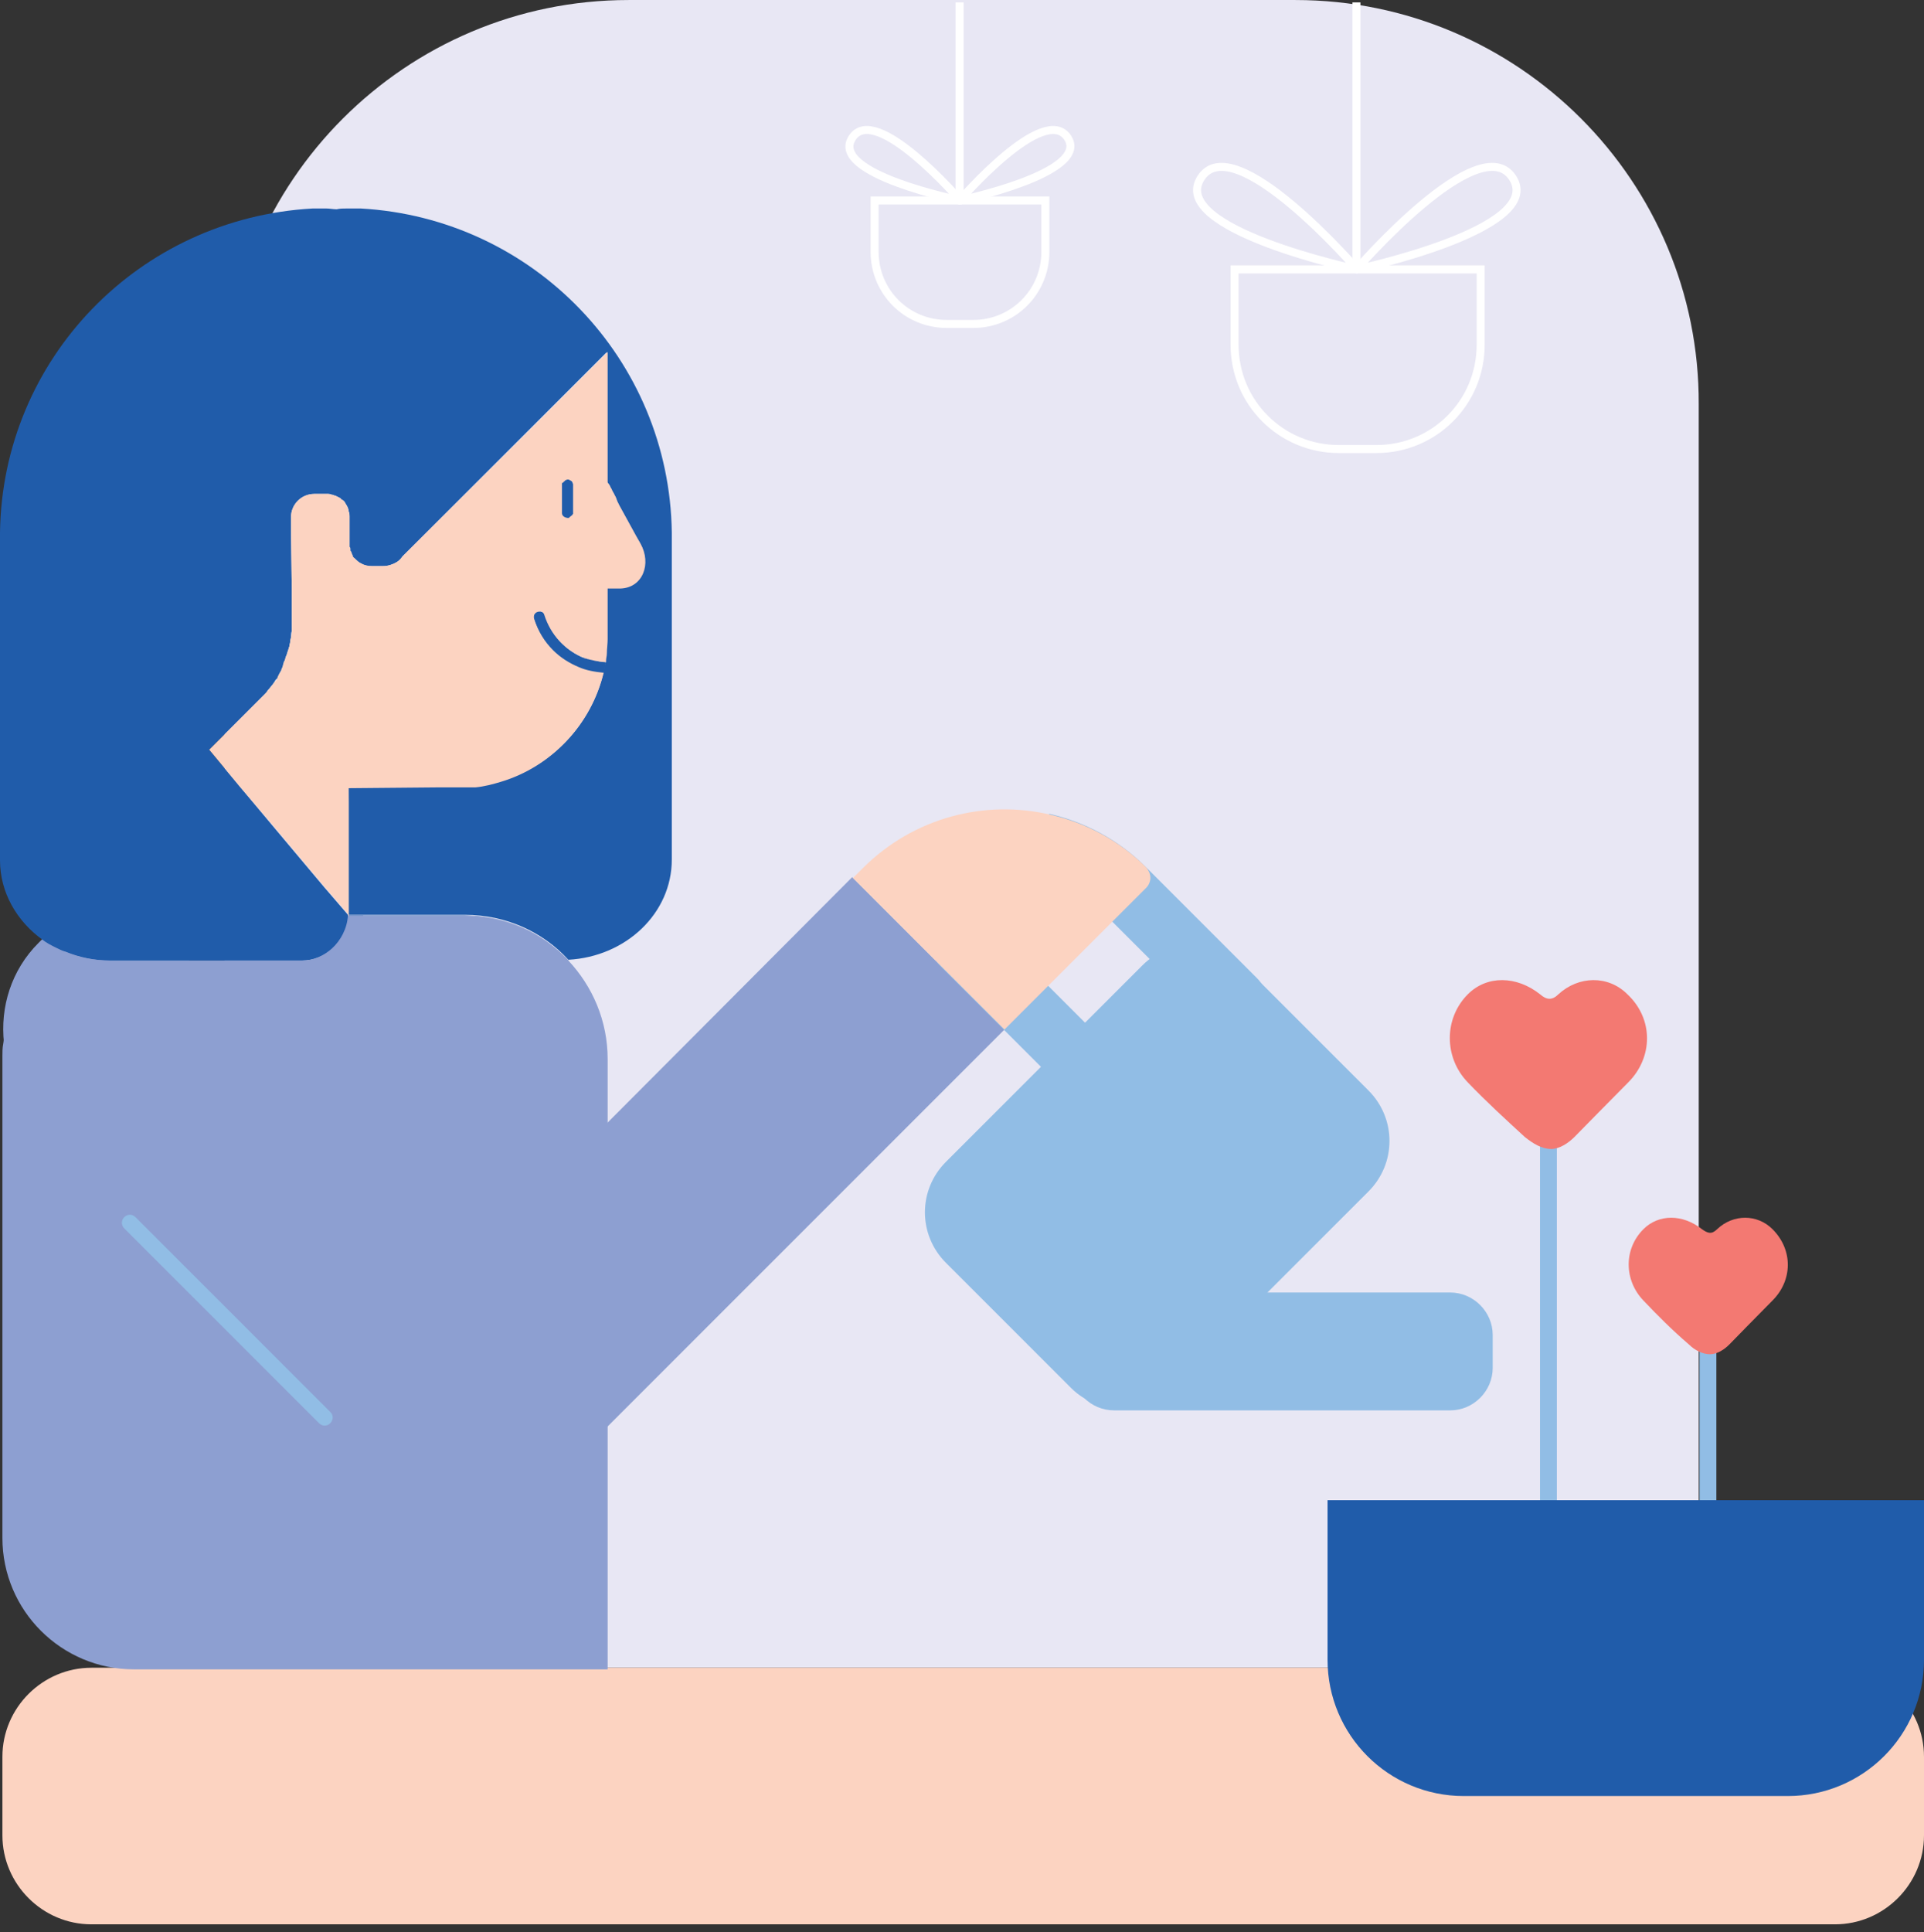 <svg width="240" height="241" viewBox="0 0 240 241" fill="none" xmlns="http://www.w3.org/2000/svg">
<rect x="0" y="0" width="240" height="241" fill="#333333" stroke="none"/>
<g clip-path="url(#clip0)">
<path d="M36.9 208.003H203C207.9 208.003 211.9 204.003 211.9 199.103V50.403C212 22.603 189.4 0.003 161.6 0.003H78.4C50.6 0.003 28 22.603 28 50.403V199.003C28 204.003 32 208.003 36.9 208.003Z" fill="#E8E7F4"/>
<path d="M11.4 240.003H228.9C235 240.003 240 235.003 240 228.903V219.103C240 213.003 235 208.003 228.9 208.003H11.4C5.3 208.003 0.3 213.003 0.3 219.103V228.903C0.3 235.003 5.3 240.003 11.4 240.003Z" fill="#FCD3C1"/>
<path d="M194.2 139.403H192.1V201.303H194.2V139.403Z" fill="#91BDE5"/>
<path d="M214.1 159.303H212V201.303H214.1V159.303Z" fill="#91BDE5"/>
<path d="M43.1 94.503C43.1 94.403 43.1 94.303 43 94.203V94.103V94.203C43.1 94.303 43.1 94.403 43.1 94.503Z" fill="#205CAA"/>
<path d="M60.4 96.103L60.3 96.203C60.2 96.203 60.2 96.103 60.4 96.103Z" fill="#205CAA"/>
<path d="M69.9 64.003C69.9 64.003 69.9 63.903 69.9 63.803V60.503V60.403V60.303L70 60.203L70.1 60.103C70.2 60.003 70.3 60.003 70.3 59.903C70.4 59.903 70.5 59.803 70.6 59.803C70.7 59.803 70.8 59.803 70.9 59.903C71 59.903 71 60.003 71.1 60.003C71.1 60.003 71.2 60.003 71.2 60.103C71.3 60.203 71.3 60.203 71.3 60.303C71.3 60.403 71.4 60.503 71.4 60.603V63.903C71.4 64.003 71.4 64.003 71.4 64.103C71.4 64.203 71.4 64.203 71.3 64.303C71.3 64.303 71.3 64.403 71.2 64.403L71.1 64.503C71.1 64.503 71 64.503 71 64.603C71 64.603 70.9 64.603 70.9 64.703C70.8 64.703 70.8 64.703 70.7 64.703C70.5 64.703 70.3 64.603 70.1 64.503C70.1 64.203 70 64.103 69.9 64.003Z" fill="#205CAA"/>
<path d="M75.5 82.603C75.5 82.703 75.5 82.803 75.5 82.803C75.5 83.003 75.5 83.103 75.4 83.303C75.3 83.503 75.3 83.703 75.3 84.003C74.2 83.903 73.1 83.703 72.2 83.303C71 82.803 69.9 82.103 69 81.203C67.9 80.103 67.1 78.803 66.6 77.203C66.5 76.803 66.7 76.403 67.1 76.303C67.5 76.203 67.9 76.403 68 76.803C68.8 79.303 70.6 81.203 72.9 82.103C73.6 82.303 74.6 82.503 75.5 82.603Z" fill="#205CAA"/>
<path d="M61.1 111.903L61 112.003C61 112.003 61 111.903 61.1 111.903Z" fill="#205CAA"/>
<path d="M70.9 119.803C70.6 119.803 70.4 119.803 70.1 119.803H46.3C44.5 119.803 42.8 119.303 41.5 118.303C42.6 117.303 43.4 115.803 43.5 114.203C43.5 114.103 43.5 114.003 43.5 113.903V98.203V114.203H58C63 114.303 67.6 116.403 70.9 119.803Z" fill="#205CAA"/>
<path d="M31.2 79.703L30.9 79.403C31 79.603 31.1 79.603 31.2 79.703Z" fill="#205CAA"/>
<path d="M61.1 111.903L61 112.003C61 112.003 61 111.903 61.1 111.903Z" fill="#205CAA"/>
<path d="M61.1 111.903L61 112.003C61 112.003 61 111.903 61.1 111.903Z" fill="#FCD3C1"/>
<path d="M61.1 111.903L61 112.003C61 112.003 61 111.903 61.1 111.903Z" fill="#FCD3C1"/>
<path d="M31.2 79.703L30.9 79.403C31 79.603 31.1 79.603 31.2 79.703Z" fill="#205CAA"/>
<path d="M45.3 114.303C45 115.503 44.3 116.603 43.4 117.503V98.203V114.203H45.3V114.303Z" fill="#205CAA"/>
<path d="M31.2 79.703L30.9 79.403C31 79.603 31.1 79.603 31.2 79.703Z" fill="#205CAA"/>
<path d="M60.4 96.103L60.3 96.203C60.2 96.203 60.2 96.103 60.4 96.103Z" fill="#205CAA"/>
<path d="M125.3 128.403L75.8 177.903L71.6 182.103C65 188.703 54.4 188.703 47.8 182.103L4.8 139.103C2.3 136.603 0.8 133.403 0.5 130.103C7.86781e-06 125.603 1.4 121.003 4.8 117.603C5 117.403 5.1 117.303 5.3 117.103C5.8 117.503 6.4 117.803 7 118.103C7.4 118.303 7.8 118.503 8.2 118.603C9.9 119.303 11.8 119.703 13.8 119.703H23.5L54.6 151.003C57.4 153.803 62 153.803 64.8 151.003L75.8 140.003L106.3 109.403L116.9 120.003L125.3 128.403Z" fill="#8D9FD1"/>
<path d="M71.4 60.203C71.4 60.303 71.5 60.403 71.5 60.503V63.803C71.5 63.903 71.5 63.903 71.5 64.003C71.5 64.103 71.5 64.103 71.4 64.203C71.4 64.203 71.4 64.303 71.3 64.303L71.2 64.403C71.2 64.303 71.1 64.303 71.1 64.203C71 64.103 70.9 64.003 70.8 63.803C70.7 63.703 70.6 63.503 70.5 63.403C70.3 63.203 70.1 62.903 69.9 62.703V60.403V60.303V60.203L70 60.103L70.1 60.003C70.2 59.903 70.3 59.903 70.3 59.803C70.4 59.803 70.5 59.703 70.6 59.703C70.7 59.703 70.8 59.703 70.9 59.803C71 59.803 71 59.903 71.1 59.903C71.1 59.903 71.2 59.903 71.2 60.003C71.3 60.003 71.4 60.103 71.4 60.203Z" fill="#205CAA"/>
<path d="M75.5 82.603C75.5 82.703 75.5 82.803 75.5 82.803C75.5 83.003 75.5 83.103 75.4 83.303C75.4 83.503 75.3 83.703 75.3 84.003C74.2 83.903 73.1 83.703 72.2 83.303C72.4 82.903 72.6 82.503 72.8 82.003C73.6 82.303 74.6 82.503 75.5 82.603Z" fill="#205CAA"/>
<path d="M83.8 66.403C83.5 44.803 66.5 27.203 45 26.003H43.3C42.8 26.003 42.4 26.003 42 26.103C41.6 26.103 41.1 26.003 40.7 26.003H39C17.3 27.203 0.3 44.803 0 66.403C0 66.703 0 67.003 0 67.303V107.303C0 111.303 2.1 114.903 5.3 117.203C5.8 117.603 6.4 117.903 7 118.203C7.4 118.403 7.8 118.603 8.2 118.703C9.9 119.403 11.8 119.803 13.8 119.803H37.7C39.2 119.803 40.5 119.203 41.5 118.303C42.6 117.303 43.4 115.803 43.5 114.203L40.4 110.603L34.1 103.103L30 98.203L26.1 93.503L32.4 87.203C32.6 87.003 32.7 86.903 32.9 86.703C33.1 86.503 33.3 86.303 33.4 86.103C33.6 85.903 33.7 85.703 33.9 85.503C34 85.403 34.1 85.203 34.2 85.103C34.3 84.903 34.4 84.703 34.6 84.603C34.7 84.403 34.8 84.303 34.8 84.103C34.9 83.903 35 83.703 35.1 83.603C35.1 83.603 35.1 83.603 35.1 83.503C35.2 83.303 35.3 83.103 35.3 83.003C35.3 82.903 35.4 82.803 35.4 82.603C35.4 82.503 35.5 82.403 35.5 82.403C35.6 82.203 35.6 82.003 35.7 81.803C35.8 81.603 35.8 81.403 35.9 81.203C36 81.003 36 80.803 36.1 80.603C36.1 80.403 36.2 80.203 36.2 80.003C36.2 79.803 36.3 79.603 36.3 79.403C36.3 79.203 36.3 78.903 36.4 78.703V78.403C36.4 78.303 36.4 78.203 36.4 78.103C36.4 77.903 36.4 77.703 36.4 77.403V73.503L36.3 66.403V66.303V66.203V65.403V64.503C36.3 62.903 37.6 61.603 39.2 61.603H40.6C40.7 61.603 40.7 61.603 40.8 61.603C40.9 61.603 40.9 61.603 41 61.603C41.1 61.603 41.2 61.603 41.4 61.703C41.5 61.703 41.6 61.703 41.7 61.803H41.8C42 61.903 42.2 62.003 42.4 62.103C42.5 62.103 42.5 62.203 42.6 62.303C42.7 62.303 42.7 62.403 42.8 62.403C42.9 62.503 42.9 62.503 43 62.603C43 62.703 43.1 62.703 43.1 62.803C43.3 63.103 43.5 63.403 43.5 63.803C43.6 64.003 43.6 64.203 43.6 64.403V67.703C43.6 67.803 43.6 67.903 43.6 67.903C43.6 68.003 43.6 68.103 43.6 68.103V68.203C43.6 68.303 43.6 68.303 43.7 68.403V68.503C43.7 68.503 43.7 68.503 43.7 68.603V68.703C43.7 68.703 43.7 68.803 43.8 68.803C43.8 68.903 43.9 69.003 43.9 69.103C43.9 69.203 44 69.203 44 69.303C44 69.303 44 69.303 44 69.403C44 69.503 44.1 69.603 44.2 69.603C44.4 69.803 44.6 70.003 44.9 70.203C45 70.203 45.1 70.303 45.1 70.303C45.2 70.303 45.2 70.403 45.3 70.403C45.7 70.603 46 70.603 46.4 70.603H47.8C48.4 70.603 49 70.403 49.5 70.103C49.8 69.903 50 69.703 50.2 69.403L66.3 53.303L75.7 43.903V60.103C75.7 60.103 75.7 60.103 75.8 60.203C75.8 60.303 75.9 60.403 76 60.503C76.1 60.603 76.1 60.803 76.2 60.903C76.3 61.103 76.4 61.403 76.6 61.703C76.7 61.803 76.7 62.003 76.8 62.103C76.8 62.203 76.9 62.303 76.9 62.403C77 62.603 77.1 62.803 77.2 63.003C78.1 64.603 79.1 66.603 79.8 67.703C81.2 70.203 80.1 73.203 77.3 73.203H75.7V79.503C75.7 80.103 75.7 80.703 75.6 81.303C75.6 81.603 75.5 81.903 75.5 82.203C75.5 82.303 75.5 82.403 75.5 82.403C75.5 82.503 75.5 82.603 75.5 82.603C75.5 82.803 75.5 82.903 75.4 83.103C75.4 83.303 75.3 83.503 75.3 83.803C73.8 90.303 68.9 95.503 62.5 97.403C61.5 97.703 60.4 97.903 59.3 98.103H45.3H45.2H45.1C45.1 98.103 45.1 98.103 45 98.103L43.4 98.203V114.103H58C63.1 114.103 67.7 116.203 70.9 119.703C78.1 119.303 83.8 113.903 83.8 107.203V66.903C83.8 66.803 83.8 66.603 83.8 66.403Z" fill="#205CAA"/>
<path d="M71.4 60.203C71.4 60.103 71.3 60.003 71.3 60.003C71.3 60.003 71.3 59.903 71.2 59.903C71.1 59.803 71.1 59.803 71 59.803C70.9 59.803 70.8 59.703 70.7 59.703C70.6 59.703 70.5 59.703 70.4 59.803C70.3 59.803 70.2 59.903 70.2 60.003L70.1 60.103L70 60.203V60.303V60.403V63.703C70 63.803 70 63.803 70 63.903C70 64.103 70.1 64.203 70.2 64.303C70.3 64.403 70.5 64.503 70.8 64.503C70.9 64.503 70.9 64.503 71 64.503C71.1 64.503 71.1 64.503 71.1 64.403C71.1 64.403 71.2 64.403 71.2 64.303L71.3 64.203C71.3 64.203 71.3 64.103 71.4 64.103C71.4 64.003 71.4 64.003 71.5 63.903C71.5 63.803 71.5 63.803 71.5 63.703V60.403C71.5 60.403 71.5 60.303 71.4 60.203ZM60.3 96.103C60.2 96.103 60.2 96.203 60.3 96.103V96.103ZM72.7 82.003C70.4 81.103 68.6 79.203 67.8 76.703C67.7 76.303 67.3 76.103 66.9 76.203C66.5 76.303 66.3 76.703 66.4 77.103C66.9 78.703 67.7 80.003 68.8 81.103C69.7 82.003 70.8 82.703 72 83.203C73 83.603 74 83.803 75.1 83.903C75.1 83.703 75.2 83.403 75.2 83.203C75.2 83.103 75.3 82.903 75.3 82.703C75.3 82.603 75.3 82.503 75.3 82.503C74.6 82.503 73.6 82.303 72.7 82.003ZM70.2 64.403C70.3 64.503 70.5 64.603 70.8 64.603C70.9 64.603 70.9 64.603 71 64.603C71.1 64.603 71.1 64.603 71.1 64.503C71.1 64.503 71.2 64.503 71.2 64.403L71.3 64.303C71.3 64.303 71.3 64.203 71.4 64.203C71.4 64.103 71.4 64.103 71.5 64.003C71.5 63.903 71.5 63.903 71.5 63.803V60.503C71.5 60.403 71.5 60.303 71.4 60.203C71.4 60.103 71.3 60.003 71.3 60.003C71.3 60.003 71.3 59.903 71.2 59.903C71.1 59.803 71.1 59.803 71 59.803C70.9 59.803 70.8 59.703 70.7 59.703C70.6 59.703 70.5 59.703 70.4 59.803C70.3 59.803 70.2 59.903 70.2 60.003L70.1 60.103L70 60.203V60.303V60.403V63.703C70 63.803 70 63.803 70 63.903C70 64.103 70.1 64.203 70.2 64.403ZM43.4 98.203V98.303V98.203ZM43 94.203V94.103V94.203C43 94.303 43 94.403 43 94.503C43.1 94.403 43.1 94.303 43 94.203Z" fill="#FCD3C1"/>
<path d="M71.5 60.503V63.803C71.5 63.903 71.5 63.903 71.5 64.003C71.5 64.103 71.5 64.103 71.4 64.203C71.4 64.203 71.4 64.303 71.3 64.303L71.2 64.403C71.2 64.403 71.1 64.403 71.1 64.503C71.1 64.503 71 64.503 71 64.603C70.9 64.603 70.9 64.603 70.8 64.603C70.6 64.603 70.4 64.503 70.2 64.403C70.1 64.303 70 64.203 70 64.003C70 64.003 70 63.903 70 63.803V60.503V60.403V60.303C70 60.203 70 60.203 70.1 60.103L70.2 60.003C70.3 59.903 70.4 59.903 70.4 59.803C70.5 59.803 70.6 59.703 70.7 59.703C70.8 59.703 70.9 59.703 71 59.803C71.1 59.803 71.1 59.903 71.2 59.903C71.2 59.903 71.3 59.903 71.3 60.003C71.4 60.103 71.4 60.103 71.4 60.203C71.5 60.303 71.5 60.403 71.5 60.503Z" fill="#205CAA"/>
<path d="M75.5 82.603C75.5 82.703 75.5 82.803 75.5 82.803C75.5 83.003 75.5 83.103 75.4 83.303C75.3 83.503 75.3 83.703 75.3 84.003C74.2 83.903 73.1 83.703 72.2 83.303C71 82.803 69.9 82.103 69 81.203C67.9 80.103 67.1 78.803 66.6 77.203C66.5 76.803 66.7 76.403 67.1 76.303C67.5 76.203 67.9 76.403 68 76.803C68.8 79.303 70.6 81.203 72.9 82.103C73.6 82.303 74.6 82.503 75.5 82.603Z" fill="#205CAA"/>
<path d="M43.5 98.203V114.303H43.4C43.4 114.203 43.4 114.103 43.4 114.003L43.5 98.203Z" fill="#FCD3C1"/>
<path d="M43.5 114.303C43.4 114.303 43.4 114.303 43.5 114.303C43.4 114.203 43.4 114.203 43.5 114.303Z" fill="#205CAA"/>
<path d="M157 127.403L156.7 127.703C155.3 129.103 153 129.103 151.5 127.703L130.7 106.903C129.3 105.503 129.3 103.203 130.7 101.703L130.9 101.503C135.3 102.503 139.5 104.703 142.9 108.103L156.8 122.003C158.4 123.603 158.4 125.903 157 127.403Z" fill="#91BDE5"/>
<path d="M138 141.203L117.2 120.403C115.8 119.003 115.8 116.703 117.2 115.203L117.5 114.903C118.9 113.503 121.2 113.503 122.7 114.903L143.5 135.703C144.9 137.103 144.9 139.403 143.5 140.903L143.2 141.203C141.7 142.603 139.4 142.603 138 141.203Z" fill="#91BDE5"/>
<path d="M133.6 173.103L118 157.503C114.5 154.003 114.5 148.403 118 144.903L142.5 120.403C146 116.903 151.6 116.903 155.1 120.403L170.7 136.003C174.2 139.503 174.2 145.103 170.7 148.603L146.2 173.103C142.7 176.503 137 176.503 133.6 173.103Z" fill="#91BDE5"/>
<path d="M133.7 170.603V166.503C133.7 163.603 136.1 161.203 139 161.203H180.9C183.8 161.203 186.2 163.603 186.2 166.503V170.603C186.2 173.503 183.8 175.903 180.9 175.903H139C136 175.903 133.7 173.503 133.7 170.603Z" fill="#91BDE5"/>
<path d="M143.5 109.503C143.5 109.903 143.3 110.403 143 110.703L138.8 114.903L125.3 128.403L106.4 109.503L107.6 108.303C114 101.903 122.9 99.703 131 101.603C135.4 102.603 139.6 104.803 143 108.203C143.3 108.603 143.5 109.003 143.5 109.503Z" fill="#FCD3C1"/>
<path d="M75.8 132.103V208.203H16.7C7.7 208.203 0.3 200.903 0.3 191.803V132.103C0.3 132.003 0.3 131.903 0.3 131.703C0.3 131.203 0.3 130.703 0.4 130.203C0.5 129.503 0.6 128.903 0.7 128.203C1.6 124.203 3.8 120.703 6.9 118.203C7.3 118.403 7.7 118.603 8.1 118.703C9.8 119.403 11.7 119.803 13.7 119.803H37.6C39.1 119.803 40.4 119.203 41.4 118.303C42.5 117.303 43.3 115.803 43.4 114.203H58C63.1 114.203 67.7 116.303 70.9 119.803C73.9 123.003 75.8 127.303 75.8 132.103Z" fill="#8D9FD1"/>
<path d="M203.1 135.003C201.4 136.703 196.4 141.803 196.4 141.803C195.6 142.603 194.5 143.303 193.5 143.303C192.3 143.303 191.2 142.603 190.2 141.803C187.7 139.503 185.4 137.403 183.1 135.003C180.1 131.903 180.1 127.003 183.1 124.003C185.5 121.603 189.2 121.703 192.1 124.003C192.9 124.703 193.6 124.803 194.4 124.003C196.9 121.703 200.6 121.603 203 124.003C206.3 127.103 206.2 131.903 203.1 135.003Z" fill="#F37972"/>
<path d="M221.1 162.203C219.7 163.603 215.7 167.703 215.7 167.703C215.1 168.303 214.2 168.903 213.3 168.903C212.4 168.903 211.4 168.403 210.7 167.703C208.6 165.903 206.8 164.103 205 162.203C202.6 159.703 202.5 155.803 205 153.303C206.9 151.403 209.9 151.403 212.3 153.303C213 153.803 213.5 154.003 214.2 153.303C216.2 151.403 219.2 151.403 221.1 153.303C223.7 155.903 223.6 159.703 221.1 162.203Z" fill="#F37972"/>
<path d="M41.5 176.803C41.5 177.003 41.4 177.303 41.2 177.503C40.8 177.903 40.2 177.903 39.8 177.503L15.5 153.203C15.1 152.803 15.1 152.203 15.5 151.803C15.9 151.403 16.5 151.403 16.9 151.803L41.2 176.103C41.4 176.303 41.5 176.503 41.5 176.803Z" fill="#91BDE5"/>
<path d="M165.5 187.103H240V207.003C240 216.403 232.4 224.003 223 224.003H182.6C173.2 224.003 165.6 216.403 165.6 207.003V187.103H165.5Z" fill="#205CAA"/>
<path d="M154 33.603H184.7V43.003C184.7 50.203 178.9 56.003 171.7 56.003H167C159.8 56.003 154 50.203 154 43.003V33.603Z" stroke="white" stroke-miterlimit="10"/>
<path d="M169.3 33.603C169.3 33.603 153.9 15.803 149.8 22.203C145.7 28.603 169.3 33.603 169.3 33.603Z" stroke="white" stroke-miterlimit="10" stroke-linejoin="round"/>
<path d="M169.2 33.603C169.2 33.603 184.6 15.803 188.7 22.203C192.8 28.603 169.2 33.603 169.2 33.603Z" stroke="white" stroke-miterlimit="10" stroke-linejoin="round"/>
<path d="M169.2 33.603V0.303" stroke="white" stroke-miterlimit="10" stroke-linejoin="round"/>
<path d="M109.2 25.003H130.4V31.403C130.4 36.403 126.4 40.403 121.4 40.403H118.1C113.1 40.403 109.1 36.403 109.1 31.403V25.003H109.2Z" stroke="white" stroke-miterlimit="10"/>
<path d="M119.8 25.003C119.8 25.003 109.2 12.703 106.3 17.203C103.4 21.703 119.8 25.003 119.8 25.003Z" stroke="white" stroke-miterlimit="10" stroke-linejoin="round"/>
<path d="M119.7 25.003C119.7 25.003 130.3 12.703 133.2 17.203C136 21.603 119.7 25.003 119.7 25.003Z" stroke="white" stroke-miterlimit="10" stroke-linejoin="round"/>
<path d="M119.7 25.003V0.303" stroke="white" stroke-miterlimit="10" stroke-linejoin="round"/>
<path d="M79.9 67.803C79.2 66.603 78.2 64.703 77.3 63.103C77.2 62.903 77.1 62.703 77 62.503C77 62.403 76.9 62.303 76.9 62.203C76.8 62.003 76.8 61.903 76.7 61.803C76.6 61.503 76.4 61.303 76.3 61.003C76.2 60.803 76.1 60.703 76.1 60.603C76 60.503 76 60.403 75.9 60.303C75.8 60.203 75.8 60.203 75.8 60.203V43.903L66.4 53.303L50.2 69.403C50 69.703 49.8 69.903 49.5 70.103C49 70.403 48.4 70.603 47.8 70.603H46.4C46 70.603 45.6 70.503 45.3 70.403C45.2 70.403 45.2 70.303 45.1 70.303C45 70.303 44.9 70.203 44.9 70.203C44.6 70.003 44.4 69.803 44.2 69.603C44.1 69.503 44.1 69.503 44 69.403C44 69.403 44 69.403 44 69.303C44 69.203 43.9 69.203 43.9 69.103C43.9 69.003 43.8 68.903 43.8 68.803C43.8 68.803 43.8 68.703 43.7 68.703C43.7 68.703 43.7 68.703 43.7 68.603C43.7 68.603 43.7 68.603 43.7 68.503C43.7 68.503 43.7 68.503 43.7 68.403C43.7 68.303 43.7 68.303 43.6 68.203V68.103C43.6 68.003 43.6 67.903 43.6 67.903C43.6 67.803 43.6 67.703 43.6 67.703V64.403C43.6 64.203 43.6 64.003 43.5 63.803C43.4 63.403 43.3 63.103 43.1 62.803C43.1 62.703 43 62.703 43 62.603C42.9 62.503 42.9 62.503 42.8 62.403C42.8 62.403 42.7 62.303 42.6 62.303C42.5 62.203 42.5 62.203 42.4 62.103C42.2 62.003 42 61.903 41.8 61.803H41.7C41.6 61.803 41.5 61.703 41.4 61.703C41.3 61.703 41.2 61.703 41 61.603C40.9 61.603 40.9 61.603 40.8 61.603C40.7 61.603 40.7 61.603 40.6 61.603H39.2C37.6 61.603 36.3 62.903 36.3 64.503V65.403V66.203V66.303V66.403L36.4 73.503V77.403C36.4 77.603 36.4 77.803 36.4 78.103C36.4 78.203 36.4 78.303 36.4 78.403V78.703C36.4 78.903 36.4 79.203 36.3 79.403C36.3 79.603 36.2 79.803 36.2 80.003C36.2 80.203 36.1 80.403 36.1 80.603C36 80.803 36 81.003 35.9 81.203C35.9 81.403 35.8 81.603 35.7 81.803C35.6 82.003 35.6 82.203 35.5 82.403C35.5 82.503 35.4 82.603 35.4 82.603C35.4 82.703 35.3 82.803 35.3 83.003C35.2 83.203 35.2 83.403 35.1 83.503C35.1 83.503 35.1 83.503 35.1 83.603C35 83.803 34.9 84.003 34.8 84.103C34.7 84.303 34.6 84.403 34.6 84.603C34.5 84.803 34.4 85.003 34.2 85.103C34.1 85.303 34 85.403 33.9 85.503C33.8 85.703 33.6 85.903 33.4 86.103C33.3 86.303 33.1 86.503 32.9 86.703C32.7 86.903 32.6 87.003 32.4 87.203L26.1 93.503L30 98.203L34.1 103.003L40.4 110.503L43.5 114.103C43.5 114.003 43.5 113.903 43.5 113.803V98.203V98.303L54.5 98.203H59.3C60.4 98.103 61.5 97.803 62.5 97.503C68.8 95.603 73.7 90.403 75.3 83.903C74.2 83.803 73.1 83.603 72.2 83.203C71 82.703 69.9 82.003 69 81.103C67.9 80.003 67.1 78.703 66.6 77.103C66.5 76.703 66.7 76.303 67 76.203C67.4 76.103 67.8 76.303 67.9 76.703C68.7 79.203 70.5 81.103 72.8 82.003C73.7 82.303 74.6 82.503 75.6 82.603C75.6 82.503 75.6 82.403 75.6 82.403C75.6 82.103 75.7 81.803 75.7 81.503C75.7 80.903 75.8 80.303 75.8 79.703V73.403H77.4C80.2 73.303 81.3 70.303 79.9 67.803ZM71.5 63.803C71.5 63.903 71.5 63.903 71.5 64.003C71.5 64.103 71.5 64.103 71.4 64.203C71.4 64.203 71.4 64.303 71.3 64.303L71.2 64.403C71.2 64.403 71.1 64.403 71.1 64.503C71.1 64.503 71 64.503 71 64.603C70.9 64.603 70.9 64.603 70.8 64.603C70.6 64.603 70.4 64.503 70.3 64.403C70.2 64.303 70.1 64.203 70.1 64.003C70.1 64.003 70.1 63.903 70.1 63.803V60.503V60.403V60.303C70.1 60.303 70.1 60.203 70.2 60.203C70.3 60.203 70.3 60.103 70.3 60.103C70.4 60.003 70.5 60.003 70.5 59.903C70.6 59.903 70.7 59.803 70.8 59.803C70.9 59.803 71 59.803 71.1 59.903C71.2 59.903 71.2 60.003 71.3 60.003C71.3 60.003 71.4 60.003 71.4 60.103C71.5 60.203 71.5 60.203 71.5 60.303C71.5 60.403 71.5 60.503 71.5 60.603V63.803Z" fill="#FCD3C1"/>
</g>
<defs>
<clipPath id="clip0">
<rect width="240" height="240" fill="white" transform="translate(0 0.003)"/>
</clipPath>
</defs>
</svg>
